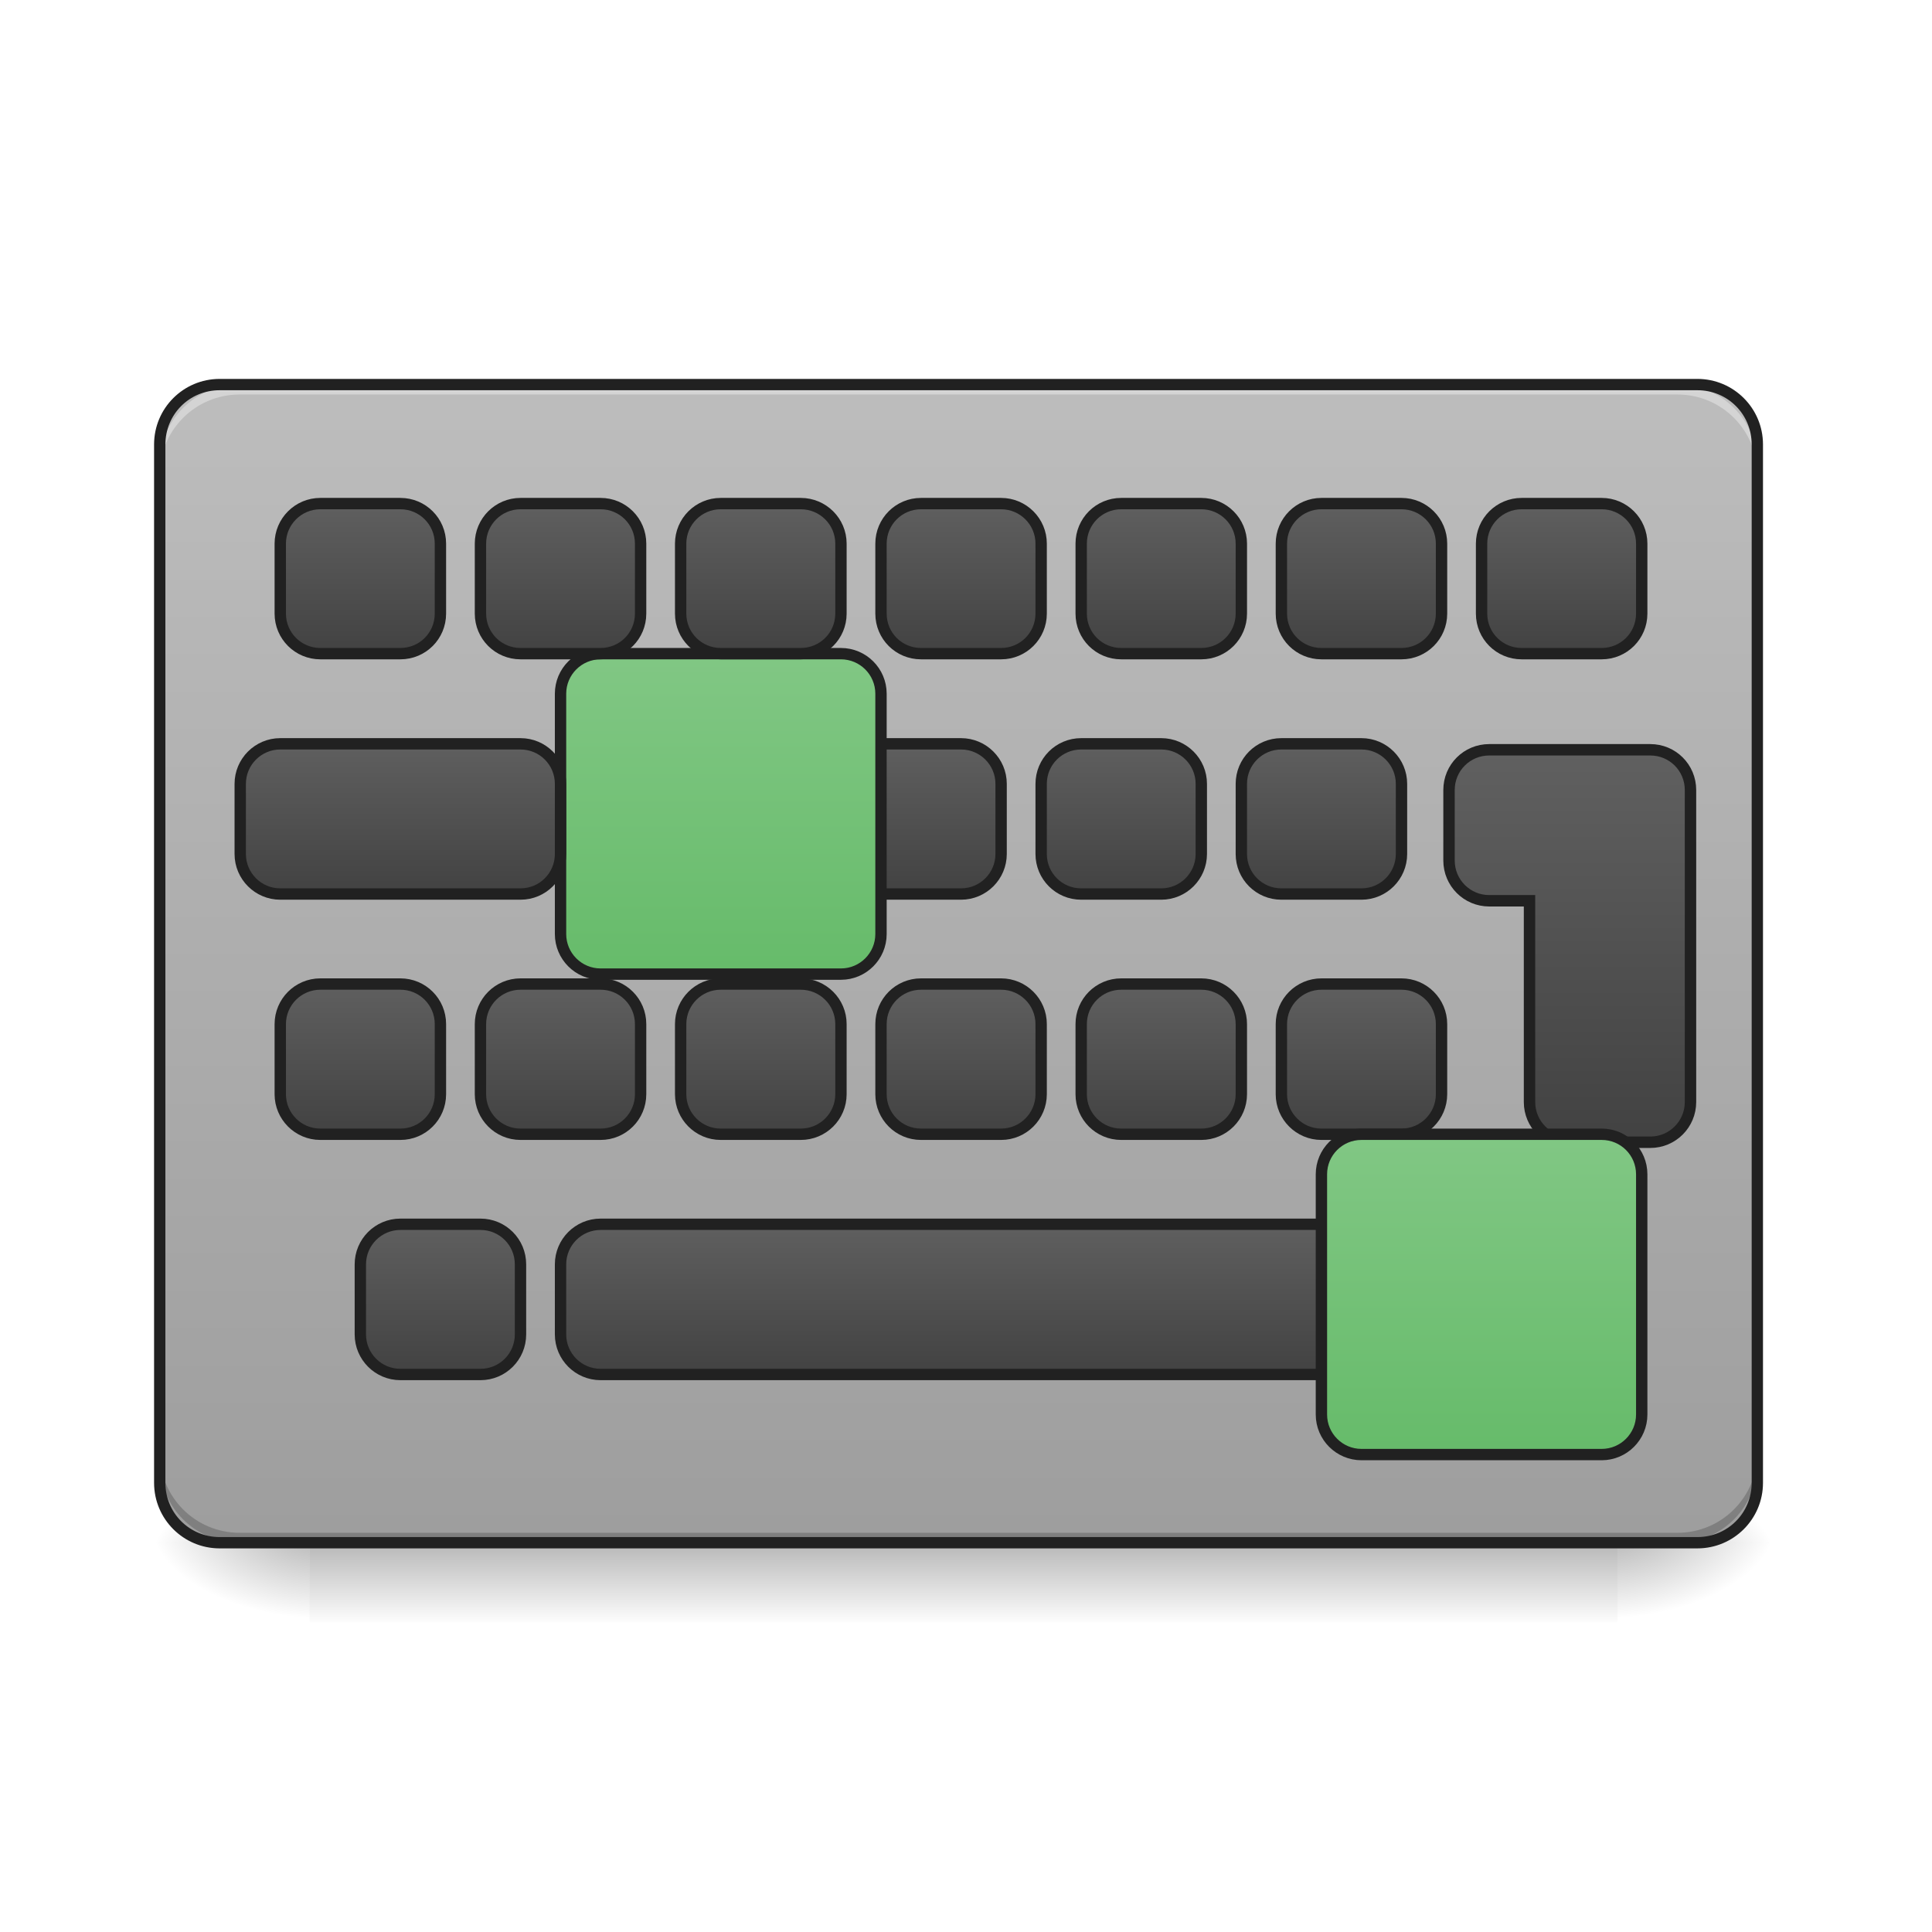 <?xml version="1.0" encoding="UTF-8"?>
<svg xmlns="http://www.w3.org/2000/svg" xmlns:xlink="http://www.w3.org/1999/xlink" width="48pt" height="48pt" viewBox="0 0 48 48" version="1.1">
<defs>
<linearGradient id="linear0" gradientUnits="userSpaceOnUse" x1="254" y1="233.5" x2="254" y2="254.667" gradientTransform="matrix(0.094,0,0,0.094,-0,16.437)">
<stop offset="0" style="stop-color:rgb(0%,0%,0%);stop-opacity:0.275;"/>
<stop offset="1" style="stop-color:rgb(0%,0%,0%);stop-opacity:0;"/>
</linearGradient>
<radialGradient id="radial0" gradientUnits="userSpaceOnUse" cx="450.909" cy="189.579" fx="450.909" fy="189.579" r="21.167" gradientTransform="matrix(0,-0.117,-0.211,-0,79.684,91.672)">
<stop offset="0" style="stop-color:rgb(0%,0%,0%);stop-opacity:0.314;"/>
<stop offset="0.222" style="stop-color:rgb(0%,0%,0%);stop-opacity:0.275;"/>
<stop offset="1" style="stop-color:rgb(0%,0%,0%);stop-opacity:0;"/>
</radialGradient>
<radialGradient id="radial1" gradientUnits="userSpaceOnUse" cx="450.909" cy="189.579" fx="450.909" fy="189.579" r="21.167" gradientTransform="matrix(-0,0.117,0.211,0,-31.807,-15.012)">
<stop offset="0" style="stop-color:rgb(0%,0%,0%);stop-opacity:0.314;"/>
<stop offset="0.222" style="stop-color:rgb(0%,0%,0%);stop-opacity:0.275;"/>
<stop offset="1" style="stop-color:rgb(0%,0%,0%);stop-opacity:0;"/>
</radialGradient>
<radialGradient id="radial2" gradientUnits="userSpaceOnUse" cx="450.909" cy="189.579" fx="450.909" fy="189.579" r="21.167" gradientTransform="matrix(-0,-0.117,0.211,-0,-31.807,91.672)">
<stop offset="0" style="stop-color:rgb(0%,0%,0%);stop-opacity:0.314;"/>
<stop offset="0.222" style="stop-color:rgb(0%,0%,0%);stop-opacity:0.275;"/>
<stop offset="1" style="stop-color:rgb(0%,0%,0%);stop-opacity:0;"/>
</radialGradient>
<radialGradient id="radial3" gradientUnits="userSpaceOnUse" cx="450.909" cy="189.579" fx="450.909" fy="189.579" r="21.167" gradientTransform="matrix(0,0.117,-0.211,0,79.684,-15.012)">
<stop offset="0" style="stop-color:rgb(0%,0%,0%);stop-opacity:0.314;"/>
<stop offset="0.222" style="stop-color:rgb(0%,0%,0%);stop-opacity:0.275;"/>
<stop offset="1" style="stop-color:rgb(0%,0%,0%);stop-opacity:0;"/>
</radialGradient>
<linearGradient id="linear1" gradientUnits="userSpaceOnUse" x1="254" y1="-139.562" x2="254" y2="167.354" gradientTransform="matrix(0.094,0,0,0.094,0,22.391)">
<stop offset="0" style="stop-color:rgb(74.118%,74.118%,74.118%);stop-opacity:1;"/>
<stop offset="1" style="stop-color:rgb(61.961%,61.961%,61.961%);stop-opacity:1;"/>
</linearGradient>
<linearGradient id="linear2" gradientUnits="userSpaceOnUse" x1="285.75" y1="135.604" x2="285.75" y2="177.938" gradientTransform="matrix(1,0,0,1,-31.75,-92.604)">
<stop offset="0" style="stop-color:rgb(38.039%,38.039%,38.039%);stop-opacity:1;"/>
<stop offset="1" style="stop-color:rgb(25.882%,25.882%,25.882%);stop-opacity:1;"/>
</linearGradient>
<linearGradient id="linear3" gradientUnits="userSpaceOnUse" x1="285.75" y1="135.604" x2="285.75" y2="177.938" gradientTransform="matrix(1,0,0,1,-31.75,-29.104)">
<stop offset="0" style="stop-color:rgb(38.039%,38.039%,38.039%);stop-opacity:1;"/>
<stop offset="1" style="stop-color:rgb(25.882%,25.882%,25.882%);stop-opacity:1;"/>
</linearGradient>
<linearGradient id="linear4" gradientUnits="userSpaceOnUse" x1="285.75" y1="135.604" x2="285.75" y2="177.938" gradientTransform="matrix(1,0,0,1,-42.333,-156.104)">
<stop offset="0" style="stop-color:rgb(38.039%,38.039%,38.039%);stop-opacity:1;"/>
<stop offset="1" style="stop-color:rgb(25.882%,25.882%,25.882%);stop-opacity:1;"/>
</linearGradient>
<linearGradient id="linear5" gradientUnits="userSpaceOnUse" x1="285.75" y1="135.604" x2="285.75" y2="177.938" gradientTransform="matrix(1,0,0,1,-31.75,-219.604)">
<stop offset="0" style="stop-color:rgb(38.039%,38.039%,38.039%);stop-opacity:1;"/>
<stop offset="1" style="stop-color:rgb(25.882%,25.882%,25.882%);stop-opacity:1;"/>
</linearGradient>
<linearGradient id="linear6" gradientUnits="userSpaceOnUse" x1="285.75" y1="135.604" x2="285.75" y2="177.938" gradientTransform="matrix(1,0,0,1,21.167,-92.604)">
<stop offset="0" style="stop-color:rgb(38.039%,38.039%,38.039%);stop-opacity:1;"/>
<stop offset="1" style="stop-color:rgb(25.882%,25.882%,25.882%);stop-opacity:1;"/>
</linearGradient>
<linearGradient id="linear7" gradientUnits="userSpaceOnUse" x1="285.75" y1="135.604" x2="285.75" y2="177.938" gradientTransform="matrix(1,0,0,1,10.583,-156.104)">
<stop offset="0" style="stop-color:rgb(38.039%,38.039%,38.039%);stop-opacity:1;"/>
<stop offset="1" style="stop-color:rgb(25.882%,25.882%,25.882%);stop-opacity:1;"/>
</linearGradient>
<linearGradient id="linear8" gradientUnits="userSpaceOnUse" x1="296.333" y1="135.604" x2="296.333" y2="177.938" gradientTransform="matrix(1,0,0,1,21.167,-219.604)">
<stop offset="0" style="stop-color:rgb(38.039%,38.039%,38.039%);stop-opacity:1;"/>
<stop offset="1" style="stop-color:rgb(25.882%,25.882%,25.882%);stop-opacity:1;"/>
</linearGradient>
<linearGradient id="linear9" gradientUnits="userSpaceOnUse" x1="285.75" y1="135.604" x2="285.75" y2="177.938" gradientTransform="matrix(1,0,0,1,74.083,-92.604)">
<stop offset="0" style="stop-color:rgb(38.039%,38.039%,38.039%);stop-opacity:1;"/>
<stop offset="1" style="stop-color:rgb(25.882%,25.882%,25.882%);stop-opacity:1;"/>
</linearGradient>
<linearGradient id="linear10" gradientUnits="userSpaceOnUse" x1="285.75" y1="135.604" x2="285.75" y2="177.938" gradientTransform="matrix(1,0,0,1,63.5,-156.104)">
<stop offset="0" style="stop-color:rgb(38.039%,38.039%,38.039%);stop-opacity:1;"/>
<stop offset="1" style="stop-color:rgb(25.882%,25.882%,25.882%);stop-opacity:1;"/>
</linearGradient>
<linearGradient id="linear11" gradientUnits="userSpaceOnUse" x1="285.75" y1="135.604" x2="285.75" y2="177.938" gradientTransform="matrix(1,0,0,1,74.083,-219.604)">
<stop offset="0" style="stop-color:rgb(38.039%,38.039%,38.039%);stop-opacity:1;"/>
<stop offset="1" style="stop-color:rgb(25.882%,25.882%,25.882%);stop-opacity:1;"/>
</linearGradient>
<linearGradient id="linear12" gradientUnits="userSpaceOnUse" x1="285.75" y1="135.604" x2="285.75" y2="241.438" gradientTransform="matrix(3.78,0,0,3.78,480,222.598)">
<stop offset="0" style="stop-color:rgb(38.039%,38.039%,38.039%);stop-opacity:1;"/>
<stop offset="1" style="stop-color:rgb(25.882%,25.882%,25.882%);stop-opacity:1;"/>
</linearGradient>
<linearGradient id="linear13" gradientUnits="userSpaceOnUse" x1="285.75" y1="135.604" x2="285.75" y2="177.938" gradientTransform="matrix(1,0,0,1,127,-219.604)">
<stop offset="0" style="stop-color:rgb(38.039%,38.039%,38.039%);stop-opacity:1;"/>
<stop offset="1" style="stop-color:rgb(25.882%,25.882%,25.882%);stop-opacity:1;"/>
</linearGradient>
<linearGradient id="linear14" gradientUnits="userSpaceOnUse" x1="285.75" y1="135.604" x2="285.75" y2="177.938" gradientTransform="matrix(1,0,0,1,-84.667,-92.604)">
<stop offset="0" style="stop-color:rgb(38.039%,38.039%,38.039%);stop-opacity:1;"/>
<stop offset="1" style="stop-color:rgb(25.882%,25.882%,25.882%);stop-opacity:1;"/>
</linearGradient>
<linearGradient id="linear15" gradientUnits="userSpaceOnUse" x1="285.75" y1="114.438" x2="285.75" y2="199.104" gradientTransform="matrix(1,0,0,1,-95.25,-156.104)">
<stop offset="0" style="stop-color:rgb(50.588%,78.039%,51.765%);stop-opacity:1;"/>
<stop offset="1" style="stop-color:rgb(40%,73.333%,41.569%);stop-opacity:1;"/>
</linearGradient>
<linearGradient id="linear16" gradientUnits="userSpaceOnUse" x1="285.75" y1="135.604" x2="285.75" y2="177.938" gradientTransform="matrix(1,0,0,1,-84.667,-219.604)">
<stop offset="0" style="stop-color:rgb(38.039%,38.039%,38.039%);stop-opacity:1;"/>
<stop offset="1" style="stop-color:rgb(25.882%,25.882%,25.882%);stop-opacity:1;"/>
</linearGradient>
<linearGradient id="linear17" gradientUnits="userSpaceOnUse" x1="285.75" y1="135.604" x2="285.75" y2="177.938" gradientTransform="matrix(1,0,0,1,-137.583,-92.604)">
<stop offset="0" style="stop-color:rgb(38.039%,38.039%,38.039%);stop-opacity:1;"/>
<stop offset="1" style="stop-color:rgb(25.882%,25.882%,25.882%);stop-opacity:1;"/>
</linearGradient>
<linearGradient id="linear18" gradientUnits="userSpaceOnUse" x1="285.75" y1="135.604" x2="285.75" y2="177.938" gradientTransform="matrix(1,0,0,1,-137.583,-219.604)">
<stop offset="0" style="stop-color:rgb(38.039%,38.039%,38.039%);stop-opacity:1;"/>
<stop offset="1" style="stop-color:rgb(25.882%,25.882%,25.882%);stop-opacity:1;"/>
</linearGradient>
<linearGradient id="linear19" gradientUnits="userSpaceOnUse" x1="285.75" y1="135.604" x2="285.75" y2="177.938" gradientTransform="matrix(1,0,0,1,-201.083,-156.104)">
<stop offset="0" style="stop-color:rgb(38.039%,38.039%,38.039%);stop-opacity:1;"/>
<stop offset="1" style="stop-color:rgb(25.882%,25.882%,25.882%);stop-opacity:1;"/>
</linearGradient>
<linearGradient id="linear20" gradientUnits="userSpaceOnUse" x1="285.75" y1="135.604" x2="285.75" y2="177.938" gradientTransform="matrix(1,0,0,1,-190.5,-219.604)">
<stop offset="0" style="stop-color:rgb(38.039%,38.039%,38.039%);stop-opacity:1;"/>
<stop offset="1" style="stop-color:rgb(25.882%,25.882%,25.882%);stop-opacity:1;"/>
</linearGradient>
<linearGradient id="linear21" gradientUnits="userSpaceOnUse" x1="285.75" y1="135.604" x2="285.75" y2="177.938" gradientTransform="matrix(1,0,0,1,-169.333,-29.104)">
<stop offset="0" style="stop-color:rgb(38.039%,38.039%,38.039%);stop-opacity:1;"/>
<stop offset="1" style="stop-color:rgb(25.882%,25.882%,25.882%);stop-opacity:1;"/>
</linearGradient>
<linearGradient id="linear22" gradientUnits="userSpaceOnUse" x1="285.75" y1="135.604" x2="285.75" y2="177.938" gradientTransform="matrix(1,0,0,1,-190.5,-92.604)">
<stop offset="0" style="stop-color:rgb(38.039%,38.039%,38.039%);stop-opacity:1;"/>
<stop offset="1" style="stop-color:rgb(25.882%,25.882%,25.882%);stop-opacity:1;"/>
</linearGradient>
<linearGradient id="linear23" gradientUnits="userSpaceOnUse" x1="285.75" y1="114.438" x2="285.75" y2="199.104" gradientTransform="matrix(1,0,0,1,105.833,-29.104)">
<stop offset="0" style="stop-color:rgb(50.588%,78.039%,51.765%);stop-opacity:1;"/>
<stop offset="1" style="stop-color:rgb(40%,73.333%,41.569%);stop-opacity:1;"/>
</linearGradient>
</defs>
<g id="surface1">
<path style=" stroke:none;fill-rule:nonzero;fill:url(#linear0);" d="M 7.691 38.328 L 40.188 38.328 L 40.188 40.312 L 7.691 40.312 Z M 7.691 38.328 "/>
<path style=" stroke:none;fill-rule:nonzero;fill:url(#radial0);" d="M 40.188 38.328 L 44.156 38.328 L 44.156 36.344 L 40.188 36.344 Z M 40.188 38.328 "/>
<path style=" stroke:none;fill-rule:nonzero;fill:url(#radial1);" d="M 7.691 38.328 L 3.723 38.328 L 3.723 40.312 L 7.691 40.312 Z M 7.691 38.328 "/>
<path style=" stroke:none;fill-rule:nonzero;fill:url(#radial2);" d="M 7.691 38.328 L 3.723 38.328 L 3.723 36.344 L 7.691 36.344 Z M 7.691 38.328 "/>
<path style=" stroke:none;fill-rule:nonzero;fill:url(#radial3);" d="M 40.188 38.328 L 44.156 38.328 L 44.156 40.312 L 40.188 40.312 Z M 40.188 38.328 "/>
<path style=" stroke:none;fill-rule:nonzero;fill:url(#linear1);" d="M 5.457 9.555 L 42.172 9.555 C 42.992 9.555 43.66 10.219 43.66 11.043 L 43.66 36.84 C 43.66 37.664 42.992 38.328 42.172 38.328 L 5.457 38.328 C 4.637 38.328 3.969 37.664 3.969 36.84 L 3.969 11.043 C 3.969 10.219 4.637 9.555 5.457 9.555 Z M 5.457 9.555 "/>
<path style=" stroke:none;fill-rule:nonzero;fill:rgb(0%,0%,0%);fill-opacity:0.196;" d="M 5.953 38.328 C 4.855 38.328 3.969 37.445 3.969 36.344 L 3.969 36.098 C 3.969 37.195 4.855 38.082 5.953 38.082 L 41.676 38.082 C 42.773 38.082 43.66 37.195 43.66 36.098 L 43.66 36.344 C 43.66 37.445 42.773 38.328 41.676 38.328 Z M 5.953 38.328 "/>
<path style=" stroke:none;fill-rule:nonzero;fill:rgb(90.196%,90.196%,90.196%);fill-opacity:0.588;" d="M 5.953 9.555 C 4.855 9.555 3.969 10.438 3.969 11.539 L 3.969 11.785 C 3.969 10.688 4.855 9.801 5.953 9.801 L 41.676 9.801 C 42.773 9.801 43.66 10.688 43.66 11.785 L 43.66 11.539 C 43.66 10.438 42.773 9.555 41.676 9.555 Z M 5.953 9.555 "/>
<path style="fill-rule:nonzero;fill:url(#linear2);stroke-width:3;stroke-linecap:round;stroke-linejoin:miter;stroke:rgb(12.941%,12.941%,12.941%);stroke-opacity:1;stroke-miterlimit:4;" d="M 243.435 45.642 L 264.6 45.642 C 270.433 45.642 275.182 50.391 275.182 56.224 L 275.182 74.764 C 275.182 80.597 270.433 85.346 264.6 85.346 L 243.435 85.346 C 237.561 85.346 232.853 80.597 232.853 74.764 L 232.853 56.224 C 232.853 50.391 237.561 45.642 243.435 45.642 Z M 243.435 45.642 " transform="matrix(0.094,0,0,0.094,0,20.158)"/>
<path style="fill-rule:nonzero;fill:url(#linear3);stroke-width:3;stroke-linecap:round;stroke-linejoin:miter;stroke:rgb(12.941%,12.941%,12.941%);stroke-opacity:1;stroke-miterlimit:4;" d="M 158.735 109.136 L 349.258 109.136 C 355.091 109.136 359.841 113.885 359.841 119.718 L 359.841 138.258 C 359.841 144.091 355.091 148.84 349.258 148.84 L 158.735 148.84 C 152.902 148.84 148.153 144.091 148.153 138.258 L 148.153 119.718 C 148.153 113.885 152.902 109.136 158.735 109.136 Z M 158.735 109.136 " transform="matrix(0.094,0,0,0.094,0,20.158)"/>
<path style=" stroke:none;fill-rule:nonzero;fill:rgb(12.941%,12.941%,12.941%);fill-opacity:1;" d="M 5.457 9.414 C 4.559 9.414 3.828 10.141 3.828 11.043 L 3.828 36.84 C 3.828 37.742 4.559 38.469 5.457 38.469 L 42.172 38.469 C 43.07 38.469 43.801 37.742 43.801 36.84 L 43.801 11.043 C 43.801 10.141 43.07 9.414 42.172 9.414 Z M 5.457 9.695 L 42.172 9.695 C 42.922 9.695 43.52 10.293 43.52 11.043 L 43.52 36.84 C 43.52 37.59 42.922 38.188 42.172 38.188 L 5.457 38.188 C 4.707 38.188 4.109 37.59 4.109 36.84 L 4.109 11.043 C 4.109 10.293 4.707 9.695 5.457 9.695 Z M 5.457 9.695 "/>
<path style="fill-rule:nonzero;fill:url(#linear4);stroke-width:3;stroke-linecap:round;stroke-linejoin:miter;stroke:rgb(12.941%,12.941%,12.941%);stroke-opacity:1;stroke-miterlimit:4;" d="M 232.853 -17.852 L 254.017 -17.852 C 259.85 -17.852 264.6 -13.103 264.6 -7.27 L 264.6 11.27 C 264.6 17.103 259.85 21.852 254.017 21.852 L 232.853 21.852 C 226.978 21.852 222.27 17.103 222.27 11.27 L 222.27 -7.27 C 222.27 -13.103 226.978 -17.852 232.853 -17.852 Z M 232.853 -17.852 " transform="matrix(0.094,0,0,0.094,0,20.158)"/>
<path style="fill-rule:nonzero;fill:url(#linear5);stroke-width:3;stroke-linecap:round;stroke-linejoin:miter;stroke:rgb(12.941%,12.941%,12.941%);stroke-opacity:1;stroke-miterlimit:4;" d="M 243.435 -81.346 L 264.6 -81.346 C 270.433 -81.346 275.182 -76.597 275.182 -70.764 L 275.182 -52.266 C 275.182 -46.391 270.433 -41.683 264.6 -41.683 L 243.435 -41.683 C 237.561 -41.683 232.853 -46.391 232.853 -52.266 L 232.853 -70.764 C 232.853 -76.597 237.561 -81.346 243.435 -81.346 Z M 243.435 -81.346 " transform="matrix(0.094,0,0,0.094,0,20.158)"/>
<path style="fill-rule:nonzero;fill:url(#linear6);stroke-width:3;stroke-linecap:round;stroke-linejoin:miter;stroke:rgb(12.941%,12.941%,12.941%);stroke-opacity:1;stroke-miterlimit:4;" d="M 296.347 45.642 L 317.511 45.642 C 323.344 45.642 328.094 50.391 328.094 56.224 L 328.094 74.764 C 328.094 80.597 323.344 85.346 317.511 85.346 L 296.347 85.346 C 290.472 85.346 285.764 80.597 285.764 74.764 L 285.764 56.224 C 285.764 50.391 290.472 45.642 296.347 45.642 Z M 296.347 45.642 " transform="matrix(0.094,0,0,0.094,0,20.158)"/>
<path style="fill-rule:nonzero;fill:url(#linear7);stroke-width:3;stroke-linecap:round;stroke-linejoin:miter;stroke:rgb(12.941%,12.941%,12.941%);stroke-opacity:1;stroke-miterlimit:4;" d="M 285.764 -17.852 L 306.929 -17.852 C 312.762 -17.852 317.511 -13.103 317.511 -7.27 L 317.511 11.27 C 317.511 17.103 312.762 21.852 306.929 21.852 L 285.764 21.852 C 279.89 21.852 275.182 17.103 275.182 11.27 L 275.182 -7.27 C 275.182 -13.103 279.89 -17.852 285.764 -17.852 Z M 285.764 -17.852 " transform="matrix(0.094,0,0,0.094,0,20.158)"/>
<path style="fill-rule:nonzero;fill:url(#linear8);stroke-width:3;stroke-linecap:round;stroke-linejoin:miter;stroke:rgb(12.941%,12.941%,12.941%);stroke-opacity:1;stroke-miterlimit:4;" d="M 296.347 -81.346 L 317.511 -81.346 C 323.344 -81.346 328.094 -76.597 328.094 -70.764 L 328.094 -52.266 C 328.094 -46.391 323.344 -41.683 317.511 -41.683 L 296.347 -41.683 C 290.472 -41.683 285.764 -46.391 285.764 -52.266 L 285.764 -70.764 C 285.764 -76.597 290.472 -81.346 296.347 -81.346 Z M 296.347 -81.346 " transform="matrix(0.094,0,0,0.094,0,20.158)"/>
<path style="fill-rule:nonzero;fill:url(#linear9);stroke-width:3;stroke-linecap:round;stroke-linejoin:miter;stroke:rgb(12.941%,12.941%,12.941%);stroke-opacity:1;stroke-miterlimit:4;" d="M 349.258 45.642 L 370.423 45.642 C 376.256 45.642 381.005 50.391 381.005 56.224 L 381.005 74.764 C 381.005 80.597 376.256 85.346 370.423 85.346 L 349.258 85.346 C 343.426 85.346 338.676 80.597 338.676 74.764 L 338.676 56.224 C 338.676 50.391 343.426 45.642 349.258 45.642 Z M 349.258 45.642 " transform="matrix(0.094,0,0,0.094,0,20.158)"/>
<path style="fill-rule:nonzero;fill:url(#linear10);stroke-width:3;stroke-linecap:round;stroke-linejoin:miter;stroke:rgb(12.941%,12.941%,12.941%);stroke-opacity:1;stroke-miterlimit:4;" d="M 338.676 -17.852 L 359.841 -17.852 C 365.673 -17.852 370.423 -13.103 370.423 -7.27 L 370.423 11.27 C 370.423 17.103 365.673 21.852 359.841 21.852 L 338.676 21.852 C 332.802 21.852 328.094 17.103 328.094 11.27 L 328.094 -7.27 C 328.094 -13.103 332.802 -17.852 338.676 -17.852 Z M 338.676 -17.852 " transform="matrix(0.094,0,0,0.094,0,20.158)"/>
<path style="fill-rule:nonzero;fill:url(#linear11);stroke-width:3;stroke-linecap:round;stroke-linejoin:miter;stroke:rgb(12.941%,12.941%,12.941%);stroke-opacity:1;stroke-miterlimit:4;" d="M 349.258 -81.346 L 370.423 -81.346 C 376.256 -81.346 381.005 -76.597 381.005 -70.764 L 381.005 -52.266 C 381.005 -46.391 376.256 -41.683 370.423 -41.683 L 349.258 -41.683 C 343.426 -41.683 338.676 -46.391 338.676 -52.266 L 338.676 -70.764 C 338.676 -76.597 343.426 -81.346 349.258 -81.346 Z M 349.258 -81.346 " transform="matrix(0.094,0,0,0.094,0,20.158)"/>
<path style="fill-rule:nonzero;fill:url(#linear12);stroke-width:11.339;stroke-linecap:round;stroke-linejoin:miter;stroke:rgb(12.941%,12.941%,12.941%);stroke-opacity:1;stroke-miterlimit:4;" d="M 1480.016 745.126 C 1457.814 745.126 1440.02 762.919 1440.02 785.122 L 1440.02 855.194 C 1440.02 877.239 1457.814 895.19 1480.016 895.19 L 1520.012 895.19 L 1520.012 1095.171 C 1520.012 1117.216 1537.806 1135.167 1560.009 1135.167 L 1640.001 1135.167 C 1662.204 1135.167 1679.997 1117.216 1679.997 1095.171 L 1679.997 785.122 C 1679.997 762.919 1662.204 745.126 1640.001 745.126 Z M 1480.016 745.126 " transform="matrix(0.025,0,0,0.025,0,0)"/>
<path style="fill-rule:nonzero;fill:url(#linear13);stroke-width:3;stroke-linecap:round;stroke-linejoin:miter;stroke:rgb(12.941%,12.941%,12.941%);stroke-opacity:1;stroke-miterlimit:4;" d="M 402.17 -81.346 L 423.335 -81.346 C 429.167 -81.346 433.917 -76.597 433.917 -70.764 L 433.917 -52.266 C 433.917 -46.391 429.167 -41.683 423.335 -41.683 L 402.17 -41.683 C 396.337 -41.683 391.588 -46.391 391.588 -52.266 L 391.588 -70.764 C 391.588 -76.597 396.337 -81.346 402.17 -81.346 Z M 402.17 -81.346 " transform="matrix(0.094,0,0,0.094,0,20.158)"/>
<path style="fill-rule:nonzero;fill:url(#linear14);stroke-width:3;stroke-linecap:round;stroke-linejoin:miter;stroke:rgb(12.941%,12.941%,12.941%);stroke-opacity:1;stroke-miterlimit:4;" d="M 190.482 45.642 L 211.646 45.642 C 217.521 45.642 222.27 50.391 222.27 56.224 L 222.27 74.764 C 222.27 80.597 217.521 85.346 211.646 85.346 L 190.482 85.346 C 184.649 85.346 179.899 80.597 179.899 74.764 L 179.899 56.224 C 179.899 50.391 184.649 45.642 190.482 45.642 Z M 190.482 45.642 " transform="matrix(0.094,0,0,0.094,0,20.158)"/>
<path style="fill-rule:nonzero;fill:url(#linear15);stroke-width:3;stroke-linecap:round;stroke-linejoin:miter;stroke:rgb(12.941%,12.941%,12.941%);stroke-opacity:1;stroke-miterlimit:4;" d="M 158.735 -41.683 L 222.27 -41.683 C 228.103 -41.683 232.853 -36.934 232.853 -31.101 L 232.853 32.435 C 232.853 38.267 228.103 43.017 222.27 43.017 L 158.735 43.017 C 152.902 43.017 148.153 38.267 148.153 32.435 L 148.153 -31.101 C 148.153 -36.934 152.902 -41.683 158.735 -41.683 Z M 158.735 -41.683 " transform="matrix(0.094,0,0,0.094,0,20.158)"/>
<path style="fill-rule:nonzero;fill:url(#linear16);stroke-width:3;stroke-linecap:round;stroke-linejoin:miter;stroke:rgb(12.941%,12.941%,12.941%);stroke-opacity:1;stroke-miterlimit:4;" d="M 190.482 -81.346 L 211.646 -81.346 C 217.521 -81.346 222.27 -76.597 222.27 -70.764 L 222.27 -52.266 C 222.27 -46.391 217.521 -41.683 211.646 -41.683 L 190.482 -41.683 C 184.649 -41.683 179.899 -46.391 179.899 -52.266 L 179.899 -70.764 C 179.899 -76.597 184.649 -81.346 190.482 -81.346 Z M 190.482 -81.346 " transform="matrix(0.094,0,0,0.094,0,20.158)"/>
<path style="fill-rule:nonzero;fill:url(#linear17);stroke-width:3;stroke-linecap:round;stroke-linejoin:miter;stroke:rgb(12.941%,12.941%,12.941%);stroke-opacity:1;stroke-miterlimit:4;" d="M 137.57 45.642 L 158.735 45.642 C 164.609 45.642 169.317 50.391 169.317 56.224 L 169.317 74.764 C 169.317 80.597 164.609 85.346 158.735 85.346 L 137.57 85.346 C 131.737 85.346 126.988 80.597 126.988 74.764 L 126.988 56.224 C 126.988 50.391 131.737 45.642 137.57 45.642 Z M 137.57 45.642 " transform="matrix(0.094,0,0,0.094,0,20.158)"/>
<path style="fill-rule:nonzero;fill:url(#linear18);stroke-width:3;stroke-linecap:round;stroke-linejoin:miter;stroke:rgb(12.941%,12.941%,12.941%);stroke-opacity:1;stroke-miterlimit:4;" d="M 137.57 -81.346 L 158.735 -81.346 C 164.609 -81.346 169.317 -76.597 169.317 -70.764 L 169.317 -52.266 C 169.317 -46.391 164.609 -41.683 158.735 -41.683 L 137.57 -41.683 C 131.737 -41.683 126.988 -46.391 126.988 -52.266 L 126.988 -70.764 C 126.988 -76.597 131.737 -81.346 137.57 -81.346 Z M 137.57 -81.346 " transform="matrix(0.094,0,0,0.094,0,20.158)"/>
<path style="fill-rule:nonzero;fill:url(#linear19);stroke-width:3;stroke-linecap:round;stroke-linejoin:miter;stroke:rgb(12.941%,12.941%,12.941%);stroke-opacity:1;stroke-miterlimit:4;" d="M 74.076 -17.852 L 137.57 -17.852 C 143.445 -17.852 148.153 -13.103 148.153 -7.27 L 148.153 11.27 C 148.153 17.103 143.445 21.852 137.57 21.852 L 74.076 21.852 C 68.243 21.852 63.494 17.103 63.494 11.27 L 63.494 -7.27 C 63.494 -13.103 68.243 -17.852 74.076 -17.852 Z M 74.076 -17.852 " transform="matrix(0.094,0,0,0.094,0,20.158)"/>
<path style="fill-rule:nonzero;fill:url(#linear20);stroke-width:3;stroke-linecap:round;stroke-linejoin:miter;stroke:rgb(12.941%,12.941%,12.941%);stroke-opacity:1;stroke-miterlimit:4;" d="M 84.659 -81.346 L 105.823 -81.346 C 111.698 -81.346 116.406 -76.597 116.406 -70.764 L 116.406 -52.266 C 116.406 -46.391 111.698 -41.683 105.823 -41.683 L 84.659 -41.683 C 78.826 -41.683 74.076 -46.391 74.076 -52.266 L 74.076 -70.764 C 74.076 -76.597 78.826 -81.346 84.659 -81.346 Z M 84.659 -81.346 " transform="matrix(0.094,0,0,0.094,0,20.158)"/>
<path style="fill-rule:nonzero;fill:url(#linear21);stroke-width:3;stroke-linecap:round;stroke-linejoin:miter;stroke:rgb(12.941%,12.941%,12.941%);stroke-opacity:1;stroke-miterlimit:4;" d="M 105.823 109.136 L 126.988 109.136 C 132.862 109.136 137.57 113.885 137.57 119.718 L 137.57 138.258 C 137.57 144.091 132.862 148.84 126.988 148.84 L 105.823 148.84 C 99.99 148.84 95.241 144.091 95.241 138.258 L 95.241 119.718 C 95.241 113.885 99.99 109.136 105.823 109.136 Z M 105.823 109.136 " transform="matrix(0.094,0,0,0.094,0,20.158)"/>
<path style="fill-rule:nonzero;fill:url(#linear22);stroke-width:3;stroke-linecap:round;stroke-linejoin:miter;stroke:rgb(12.941%,12.941%,12.941%);stroke-opacity:1;stroke-miterlimit:4;" d="M 84.659 45.642 L 105.823 45.642 C 111.698 45.642 116.406 50.391 116.406 56.224 L 116.406 74.764 C 116.406 80.597 111.698 85.346 105.823 85.346 L 84.659 85.346 C 78.826 85.346 74.076 80.597 74.076 74.764 L 74.076 56.224 C 74.076 50.391 78.826 45.642 84.659 45.642 Z M 84.659 45.642 " transform="matrix(0.094,0,0,0.094,0,20.158)"/>
<path style="fill-rule:nonzero;fill:url(#linear23);stroke-width:3;stroke-linecap:round;stroke-linejoin:miter;stroke:rgb(12.941%,12.941%,12.941%);stroke-opacity:1;stroke-miterlimit:4;" d="M 359.841 85.346 L 423.335 85.346 C 429.167 85.346 433.917 90.054 433.917 95.929 L 433.917 159.423 C 433.917 165.255 429.167 170.005 423.335 170.005 L 359.841 170.005 C 354.008 170.005 349.258 165.255 349.258 159.423 L 349.258 95.929 C 349.258 90.054 354.008 85.346 359.841 85.346 Z M 359.841 85.346 " transform="matrix(0.094,0,0,0.094,0,20.158)"/>
</g>
</svg>
